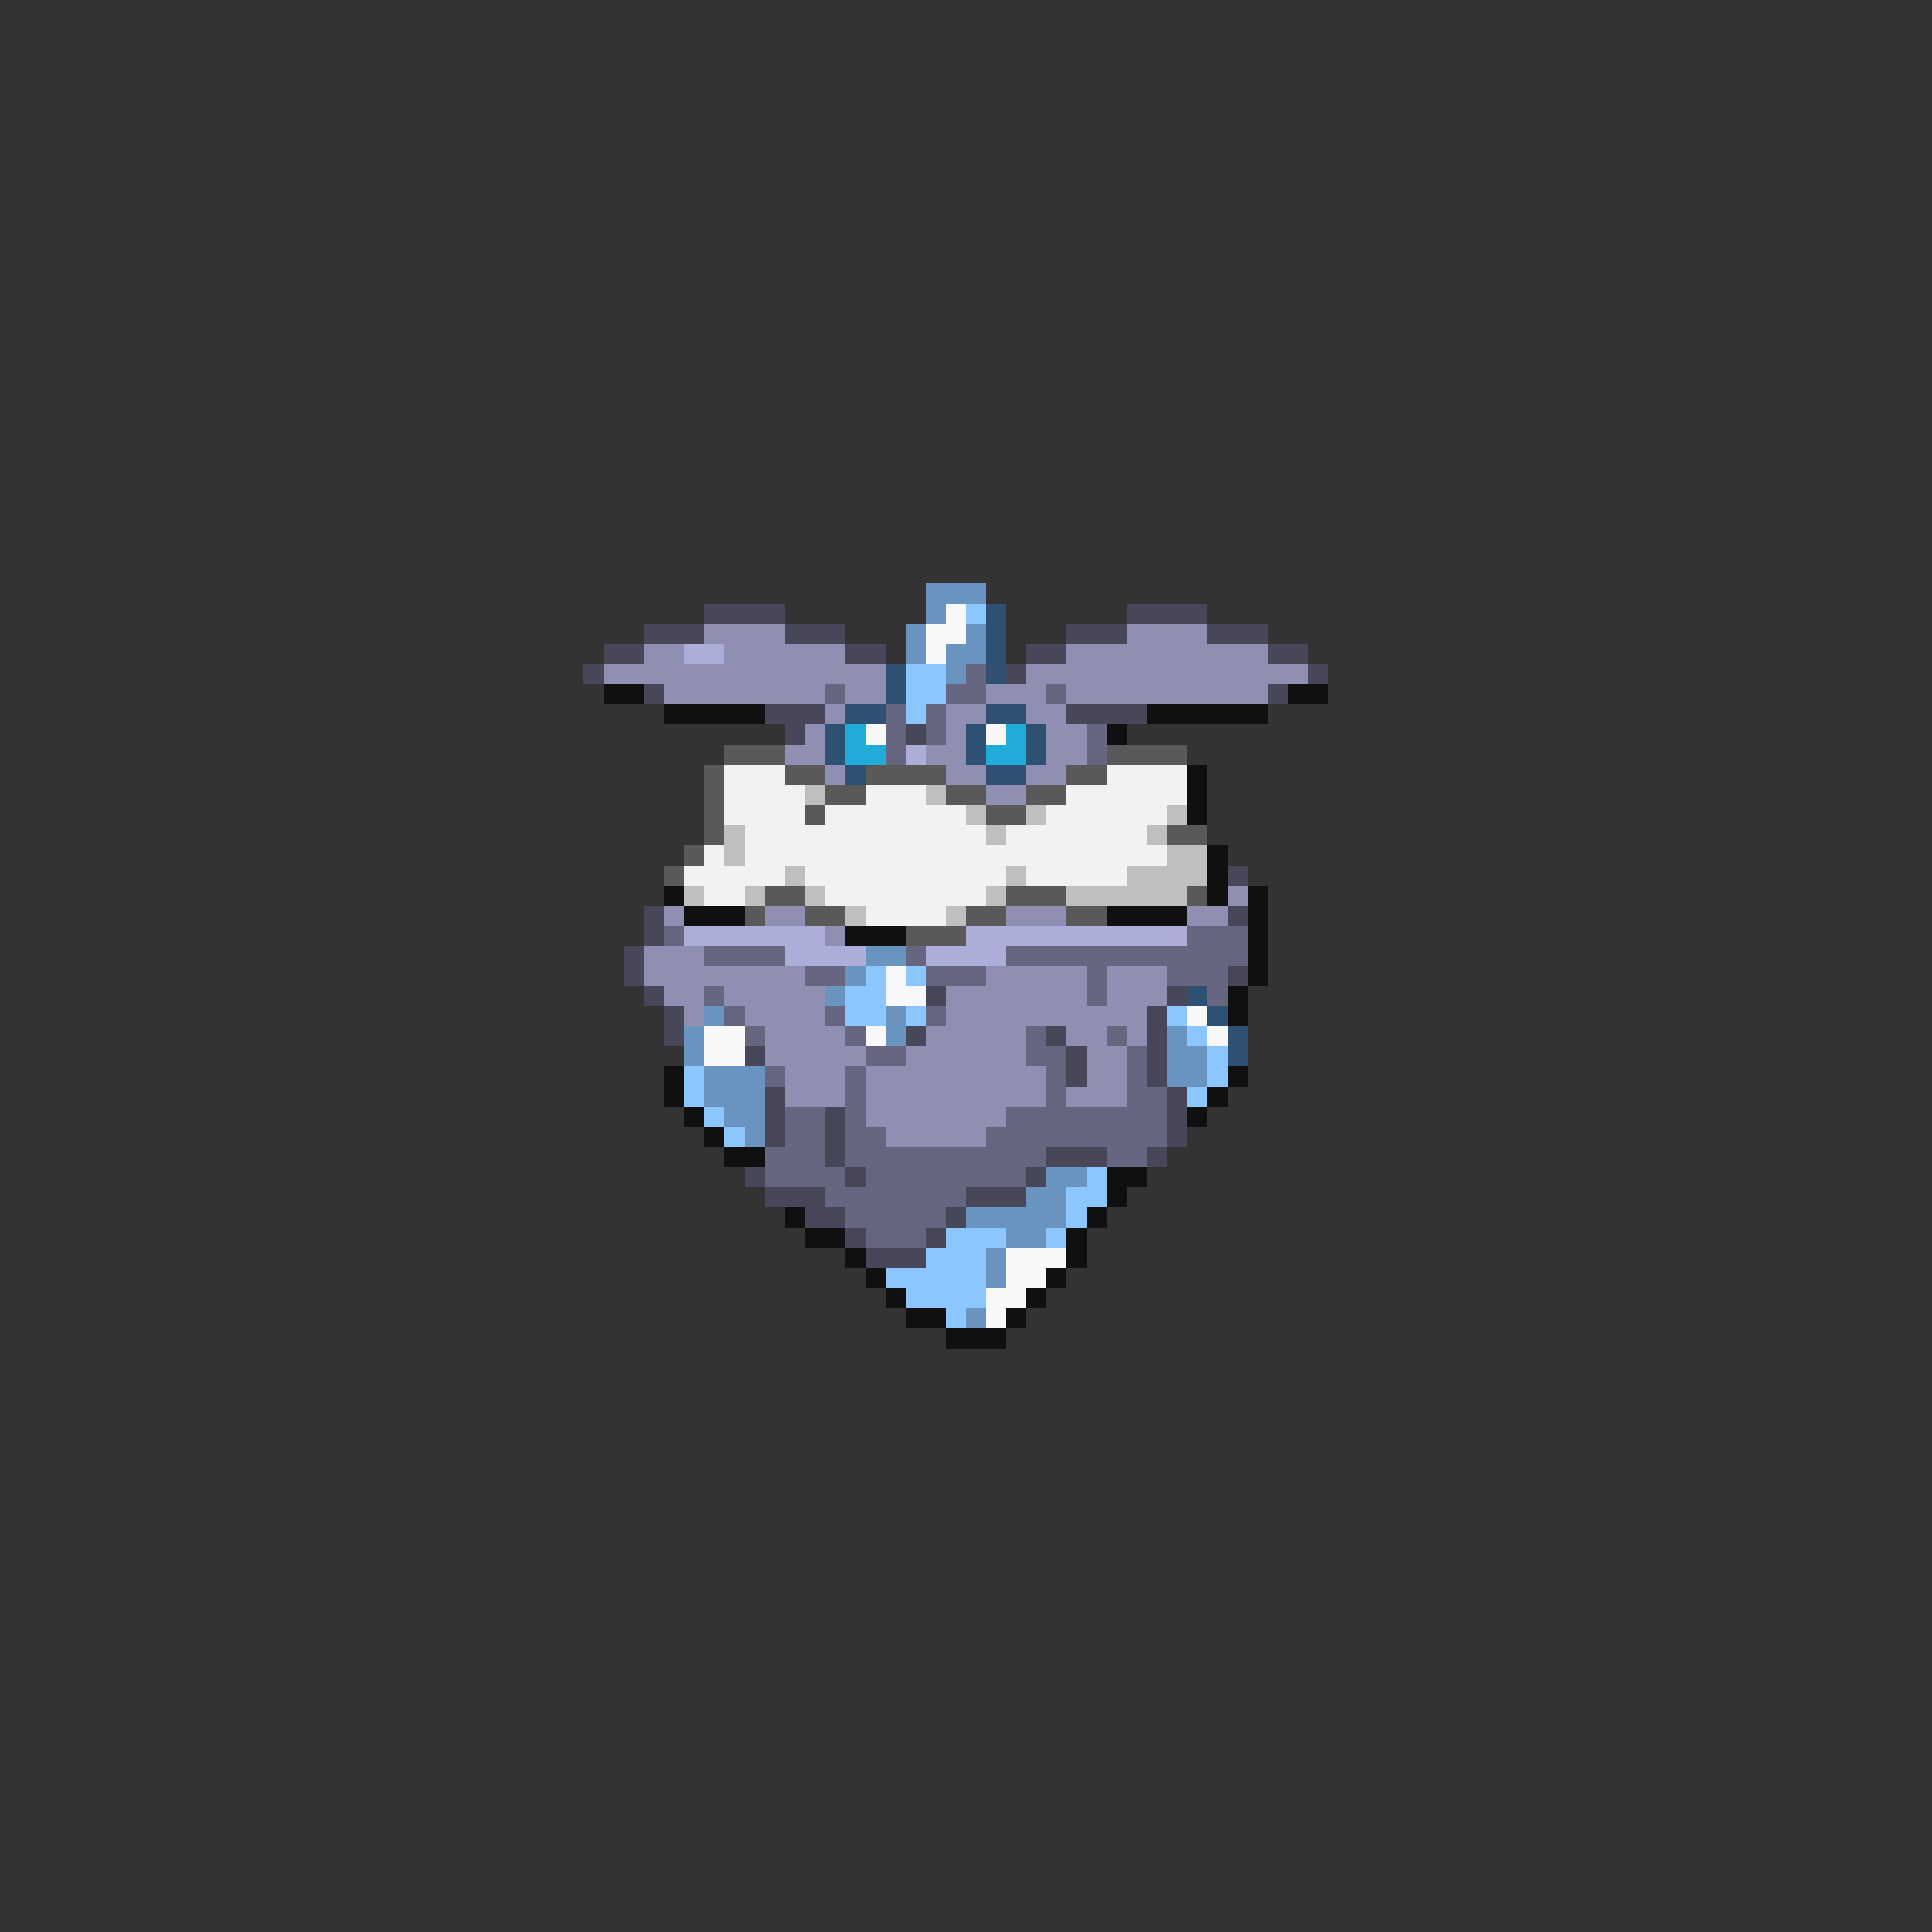 <svg xmlns="http://www.w3.org/2000/svg" viewBox="0 -0.5 96 96" shape-rendering="crispEdges">
<rect x="0" y="-0.5" width="96" height="96" fill="#333333" stroke="none"/>
<path stroke="#6994bf" d="M46 29h3M46 30h1M45 31h1M48 31h1M45 32h1M47 32h2M47 33h1M43 47h2M42 48h1M41 49h1M35 50h1M44 50h1M34 51h1M44 51h1M58 51h1M34 52h1M58 52h2M35 53h3M58 53h2M35 54h3M36 55h2M37 56h1M52 58h2M51 59h2M48 60h5M50 61h2M49 62h1M49 63h1M48 65h1" />
<path stroke="#474759" d="M35 30h4M56 30h4M32 31h3M39 31h3M53 31h3M60 31h3M30 32h2M42 32h2M51 32h2M63 32h2M29 33h1M50 33h1M65 33h1M32 34h1M63 34h1M38 35h3M53 35h4M39 36h1M45 36h1M61 43h1M32 45h1M61 45h1M32 46h1M31 47h1M31 48h1M61 48h1M32 49h1M46 49h1M58 49h1M33 50h1M57 50h1M33 51h1M45 51h1M52 51h1M57 51h1M37 52h1M53 52h1M57 52h1M53 53h1M57 53h1M38 54h1M58 54h1M38 55h1M41 55h1M58 55h1M38 56h1M41 56h1M58 56h1M41 57h1M52 57h3M57 57h1M37 58h1M42 58h1M51 58h1M38 59h3M48 59h3M40 60h2M47 60h1M42 61h1M46 61h1M43 62h3" />
<path stroke="#f8f8f8" d="M47 30h1M46 31h2M46 32h1M43 36h1M49 36h1M44 48h1M44 49h2M59 50h1M35 51h2M43 51h1M60 51h1M35 52h2M50 62h3M50 63h2M49 64h2M49 65h1" />
<path stroke="#8cc6ff" d="M48 30h1M45 33h2M45 34h2M45 35h1M43 48h1M45 48h1M42 49h2M42 50h2M45 50h1M58 50h1M59 51h1M60 52h1M34 53h1M60 53h1M34 54h1M59 54h1M35 55h1M36 56h1M54 58h1M53 59h2M53 60h1M47 61h3M52 61h1M46 62h3M44 63h5M45 64h4M47 65h1" />
<path stroke="#2e5073" d="M49 30h1M49 31h1M49 32h1M44 33h1M49 33h1M44 34h1M42 35h2M49 35h2M41 36h1M48 36h1M51 36h1M41 37h1M48 37h1M51 37h1M42 38h1M49 38h2M59 49h1M60 50h1M61 51h1M61 52h1" />
<path stroke="#8f8fb3" d="M35 31h4M56 31h4M32 32h2M36 32h6M53 32h10M30 33h14M51 33h14M33 34h8M42 34h2M49 34h3M53 34h10M41 35h1M47 35h2M51 35h2M40 36h1M47 36h1M52 36h2M39 37h2M46 37h2M52 37h2M41 38h1M47 38h2M51 38h2M49 39h2M61 44h1M33 45h1M38 45h2M50 45h3M59 45h2M41 46h1M32 47h3M32 48h8M49 48h5M55 48h3M33 49h2M36 49h5M47 49h7M55 49h3M34 50h1M37 50h4M47 50h10M38 51h4M46 51h5M53 51h2M56 51h1M38 52h5M45 52h6M54 52h2M39 53h3M43 53h9M54 53h2M39 54h3M43 54h9M53 54h3M43 55h7M44 56h5" />
<path stroke="#adadd9" d="M34 32h2M45 37h1M34 46h7M48 46h11M39 47h4M46 47h4" />
<path stroke="#666680" d="M48 33h1M41 34h1M47 34h2M52 34h1M44 35h1M46 35h1M44 36h1M46 36h1M54 36h1M44 37h1M54 37h1M33 46h1M59 46h3M35 47h4M45 47h1M50 47h12M40 48h2M46 48h3M54 48h1M58 48h3M35 49h1M54 49h1M60 49h1M36 50h1M41 50h1M46 50h1M37 51h1M42 51h1M51 51h1M55 51h1M43 52h2M51 52h2M56 52h1M38 53h1M42 53h1M52 53h1M56 53h1M42 54h1M52 54h1M56 54h2M39 55h2M42 55h1M50 55h8M39 56h2M42 56h2M49 56h9M38 57h3M42 57h10M55 57h2M38 58h4M43 58h8M41 59h7M42 60h5M43 61h3" />
<path stroke="#101010" d="M30 34h2M64 34h2M33 35h5M57 35h6M55 36h1M59 38h1M59 39h1M59 40h1M60 42h1M60 43h1M33 44h1M60 44h1M62 44h1M34 45h3M55 45h4M62 45h1M42 46h3M62 46h1M62 47h1M62 48h1M61 49h1M61 50h1M33 53h1M61 53h1M33 54h1M60 54h1M34 55h1M59 55h1M35 56h1M36 57h2M55 58h2M55 59h1M39 60h1M54 60h1M40 61h2M53 61h1M42 62h1M53 62h1M43 63h1M52 63h1M44 64h1M51 64h1M45 65h2M50 65h1M47 66h3" />
<path stroke="#21abd9" d="M42 36h1M50 36h1M42 37h2M49 37h2" />
<path stroke="#595959" d="M36 37h3M55 37h4M35 38h1M39 38h2M43 38h4M53 38h2M35 39h1M41 39h2M47 39h2M51 39h2M35 40h1M40 40h1M49 40h2M35 41h1M58 41h2M34 42h1M33 43h1M38 44h2M50 44h3M59 44h1M37 45h1M40 45h2M48 45h2M53 45h2M45 46h3" />
<path stroke="#f2f2f2" d="M36 38h3M55 38h4M36 39h4M43 39h3M53 39h6M36 40h4M41 40h7M52 40h6M37 41h12M50 41h7M35 42h1M37 42h21M34 43h5M40 43h10M51 43h5M35 44h2M41 44h8M43 45h4" />
<path stroke="#bfbfbf" d="M40 39h1M46 39h1M48 40h1M51 40h1M58 40h1M36 41h1M49 41h1M57 41h1M36 42h1M58 42h2M39 43h1M50 43h1M56 43h4M34 44h1M37 44h1M40 44h1M49 44h1M53 44h6M42 45h1M47 45h1" />
</svg>